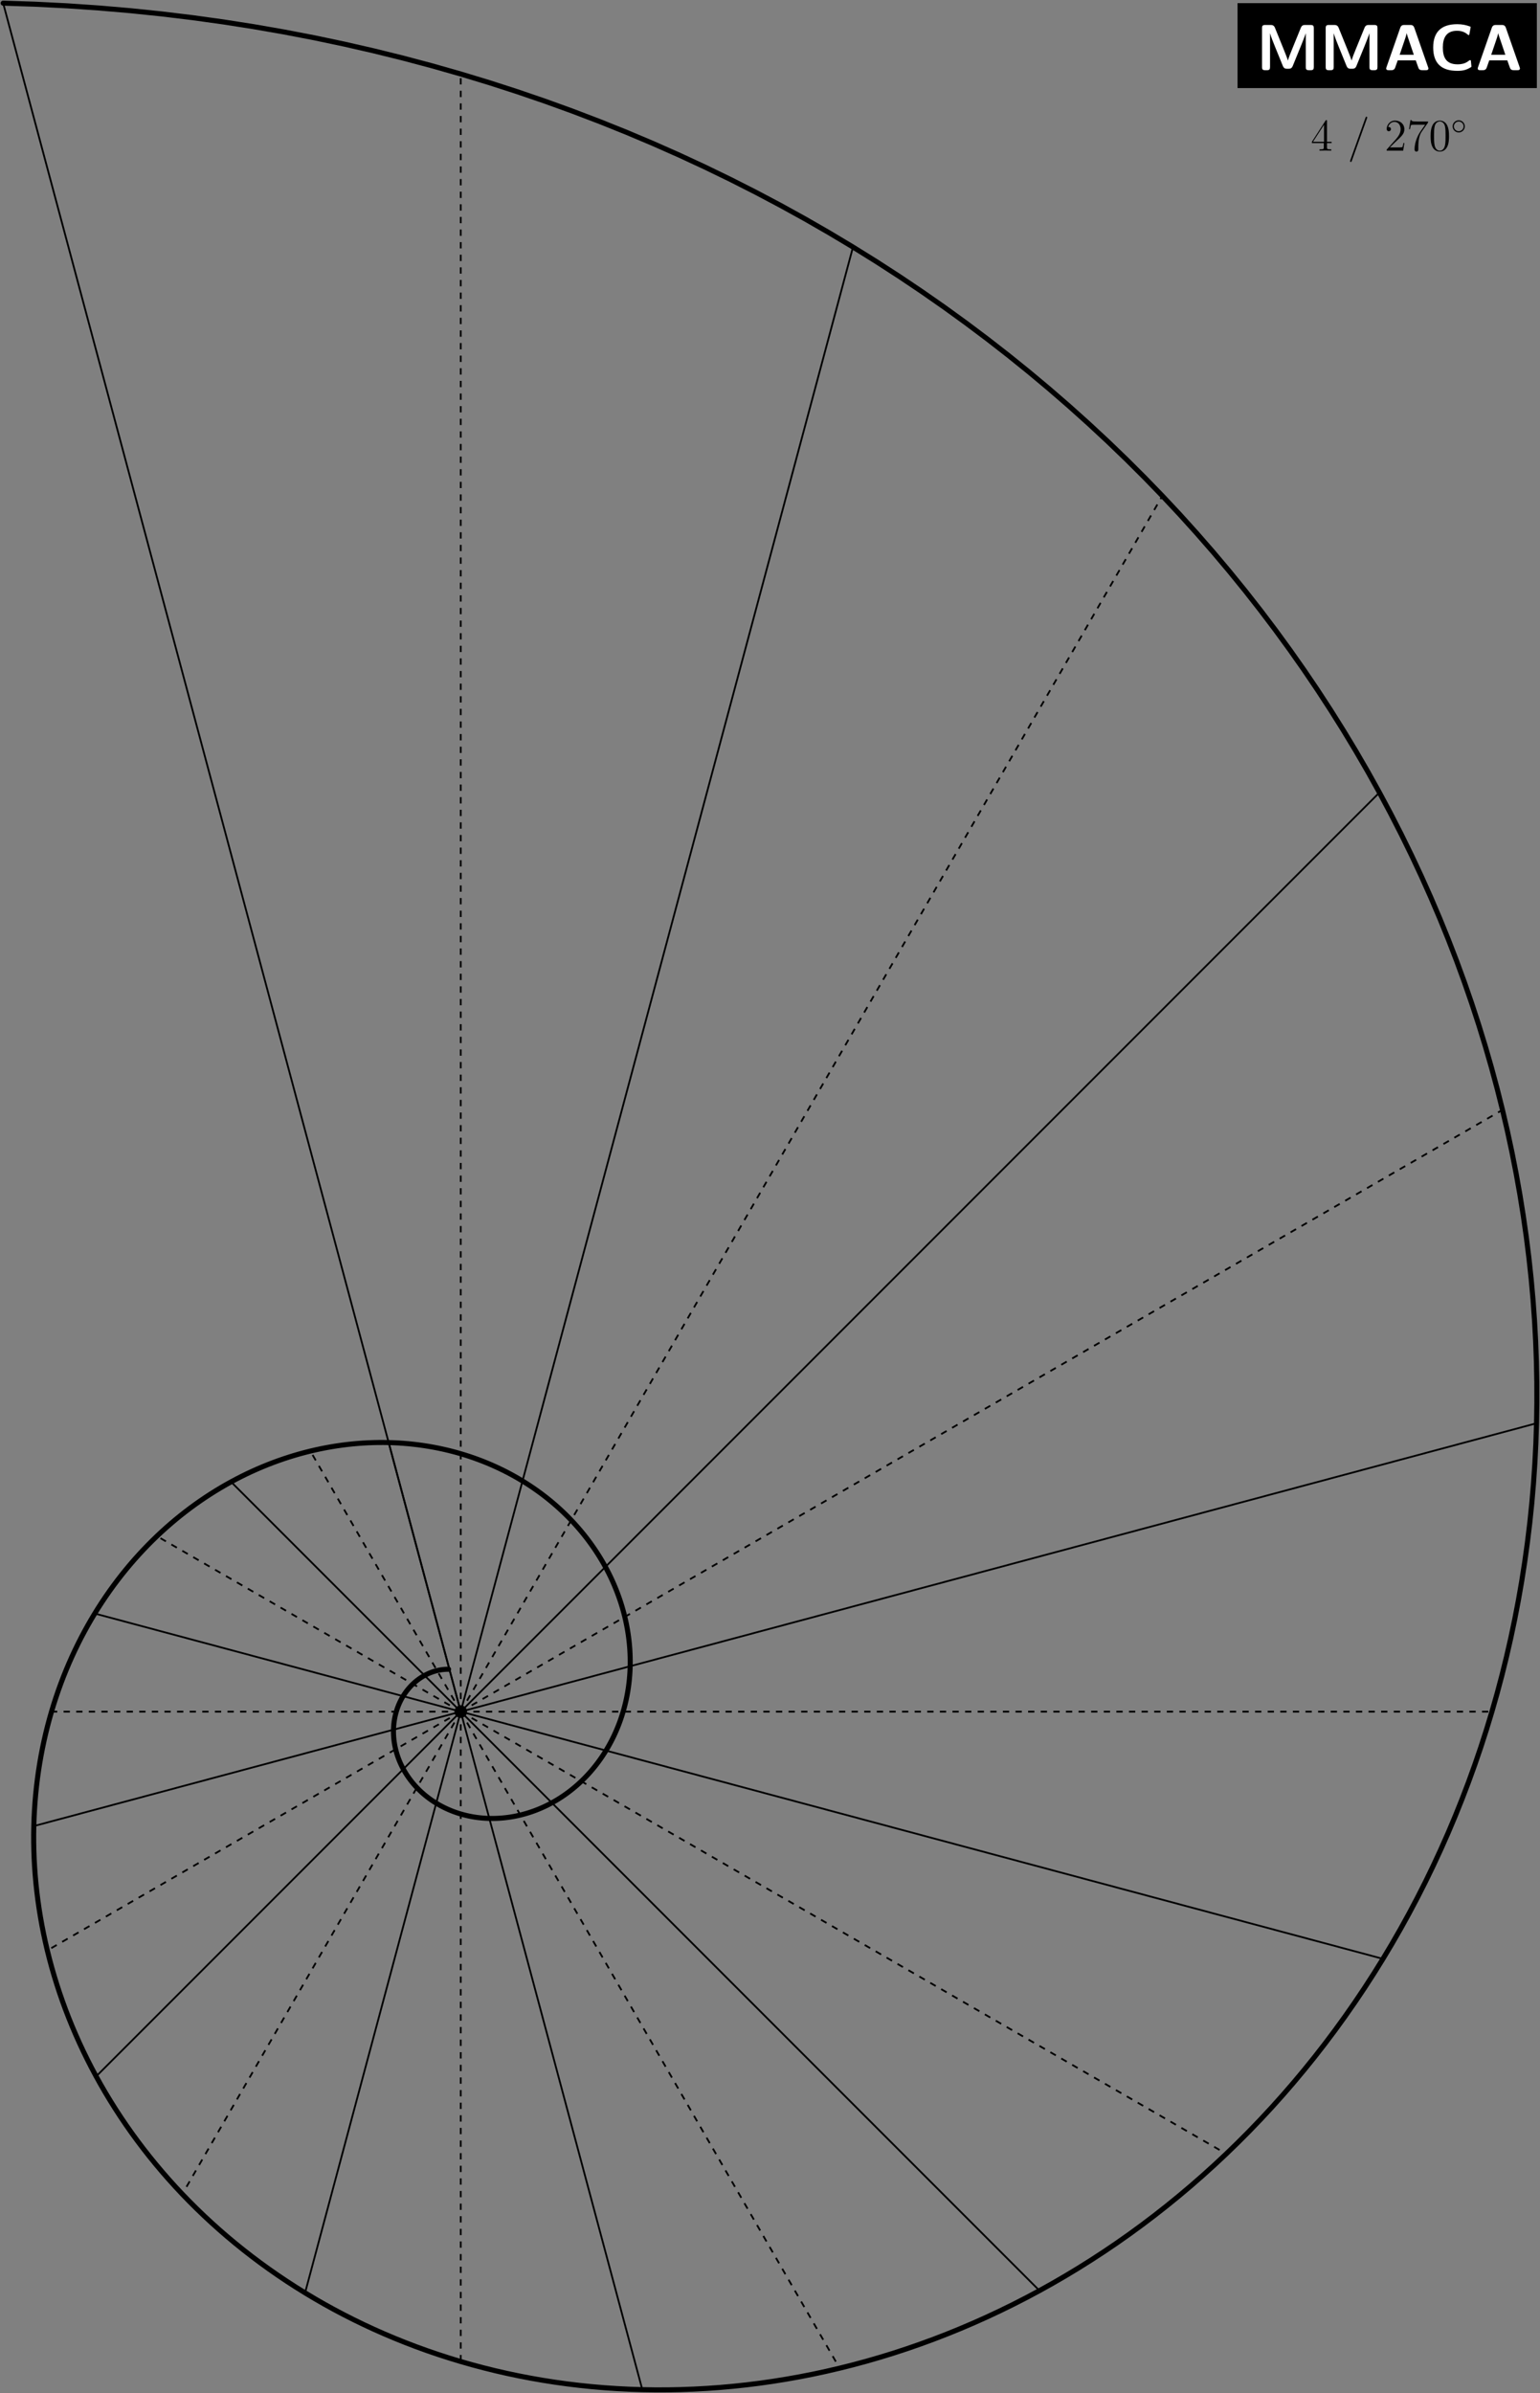 <?xml version="1.0" encoding="utf-8"?>
<svg xmlns="http://www.w3.org/2000/svg" fill="none" version="1.1" viewBox="-244.285 -379.425 488.571 758.85" x="-244.285pt" y="-379.425pt" width="488.571pt" height="758.85pt" stroke-width="0.567" stroke-miterlimit="10">
 <rect x="-244.285" y="-379.425" width="488.571" height="758.85" fill="#808080" stroke="none"/>
 <path d="M148.325 -351.496L243.285 -351.496L243.285 -378.425L148.325 -378.425Z" fill="black"/>
 <path d="M196.23 -357.165L196.797 -357.165"/>
 <g transform="matrix(1,-0,-0,1,196.514,-357.165)">
  <path d="M-40.421 -0M-30.833 -6.757C-31.267 -5.703 -32.032 -3.802 -32.197 -3.079L-32.218 -3.079C-32.404 -3.823 -33.251 -5.868 -33.685 -6.963L-36.33 -13.493C-36.681 -14.34 -37.342 -14.34 -37.714 -14.34L-39.429 -14.34C-40.173 -14.34 -40.421 -14.113 -40.421 -13.348L-40.421 -0.992C-40.421 -0.248 -40.193 -0 -39.429 -0L-38.871 -0C-38.086 -0 -37.879 -0.269 -37.879 -0.992L-37.879 -11.674L-37.858 -11.674C-37.631 -10.745 -36.701 -8.451 -36.206 -7.232L-33.809 -1.343C-33.437 -0.455 -32.941 -0.455 -32.238 -0.455C-31.536 -0.455 -31.04 -0.455 -30.668 -1.343L-28.023 -7.831C-27.817 -8.327 -26.701 -11.137 -26.556 -11.674L-26.535 -11.674L-26.535 -0.992C-26.535 -0.331 -26.391 -0 -25.544 -0L-24.986 -0C-24.201 -0 -23.994 -0.269 -23.994 -0.992L-23.994 -13.348C-23.994 -14.009 -24.139 -14.34 -24.986 -14.34L-26.721 -14.34C-27.238 -14.34 -27.755 -14.299 -28.106 -13.451ZM-28.106 -13.451" fill="#fff"/>
 </g>
 <g transform="matrix(1,-0,-0,1,196.514,-357.165)">
  <path d="M-20.217 -0M-10.63 -6.757C-11.064 -5.703 -11.828 -3.802 -11.994 -3.079L-12.014 -3.079C-12.2 -3.823 -13.047 -5.868 -13.481 -6.963L-16.126 -13.493C-16.477 -14.34 -17.139 -14.34 -17.51 -14.34L-19.225 -14.34C-19.969 -14.34 -20.217 -14.113 -20.217 -13.348L-20.217 -0.992C-20.217 -0.248 -19.99 -0 -19.225 -0L-18.668 -0C-17.882 -0 -17.676 -0.269 -17.676 -0.992L-17.676 -11.674L-17.655 -11.674C-17.428 -10.745 -16.498 -8.451 -16.002 -7.232L-13.605 -1.343C-13.233 -0.455 -12.737 -0.455 -12.035 -0.455C-11.332 -0.455 -10.836 -0.455 -10.464 -1.343L-7.82 -7.831C-7.613 -8.327 -6.497 -11.137 -6.353 -11.674L-6.332 -11.674L-6.332 -0.992C-6.332 -0.331 -6.187 -0 -5.34 -0L-4.782 -0C-3.997 -0 -3.791 -0.269 -3.791 -0.992L-3.791 -13.348C-3.791 -14.009 -3.935 -14.34 -4.782 -14.34L-6.518 -14.34C-7.035 -14.34 -7.551 -14.299 -7.902 -13.451ZM-7.902 -13.451" fill="#fff"/>
 </g>
 <g transform="matrix(1,-0,-0,1,196.514,-357.165)">
  <path d="M-1.026 -0M7.9 -13.451C7.59 -14.34 6.991 -14.34 6.578 -14.34L4.759 -14.34C4.346 -14.34 3.747 -14.34 3.437 -13.451L-0.923 -0.971C-1.026 -0.703 -1.026 -0.661 -1.026 -0.558C-1.026 -0 -0.51 -0 -0.22 -0L0.523 -0C0.895 -0 1.536 -0 1.825 -0.827L2.631 -3.12L8.355 -3.12L9.057 -1.136C9.305 -0.413 9.45 -0 10.441 -0L11.557 -0C11.847 -0 12.363 -0 12.363 -0.558C12.363 -0.661 12.363 -0.703 12.26 -0.971ZM12.26 -0.971M4.739 -9.277C5.049 -10.187 5.317 -10.972 5.482 -11.716L5.503 -11.716C5.606 -11.22 5.606 -11.178 5.772 -10.703L7.735 -4.897L3.251 -4.897ZM3.251 -4.897" fill="#fff"/>
 </g>
 <g transform="matrix(1,-0,-0,1,196.514,-357.165)">
  <path d="M13.888 -0M25.851 -2.955C25.851 -3.12 25.706 -3.203 25.624 -3.203C25.128 -3.203 24.529 -1.86 21.615 -1.86C17.979 -1.86 16.946 -4.091 16.946 -7.191C16.946 -10.269 18.061 -12.501 21.45 -12.501C23.289 -12.501 24.26 -11.778 24.818 -11.323C24.942 -11.22 25.004 -11.137 25.149 -11.137C25.231 -11.137 25.335 -11.24 25.355 -11.323L25.768 -13.617C25.789 -13.699 25.768 -13.782 25.603 -13.844C24.384 -14.299 23.124 -14.588 21.512 -14.588C16.47 -14.588 13.888 -12.129 13.888 -7.211C13.888 -2.149 16.512 0.207 21.533 0.207C23.289 0.207 24.384 -0.041 25.892 -0.971C26.058 -1.074 26.017 -1.219 26.017 -1.219ZM26.017 -1.219" fill="#fff"/>
 </g>
 <g transform="matrix(1,-0,-0,1,196.514,-357.165)">
  <path d="M28.016 -0M36.942 -13.451C36.633 -14.34 36.033 -14.34 35.62 -14.34L33.802 -14.34C33.389 -14.34 32.789 -14.34 32.479 -13.451L28.119 -0.971C28.016 -0.703 28.016 -0.661 28.016 -0.558C28.016 -0 28.533 -0 28.822 -0L29.566 -0C29.938 -0 30.578 -0 30.868 -0.827L31.674 -3.12L37.397 -3.12L38.099 -1.136C38.347 -0.413 38.492 -0 39.484 -0L40.6 -0C40.889 -0 41.406 -0 41.406 -0.558C41.406 -0.661 41.406 -0.703 41.302 -0.971ZM41.302 -0.971M33.781 -9.277C34.091 -10.187 34.36 -10.972 34.525 -11.716L34.546 -11.716C34.649 -11.22 34.649 -11.178 34.814 -10.703L36.777 -4.897L32.293 -4.897ZM32.293 -4.897" fill="#fff"/>
 </g>
 <path d="M196.23 -331.654L196.797 -331.654"/>
 <g transform="matrix(1,-0,-0,1,196.514,-331.654)">
  <path d="M-24.594 -0M-19.802 -9.339C-19.802 -9.612 -19.802 -9.684 -20.003 -9.684C-20.118 -9.684 -20.161 -9.684 -20.276 -9.512L-24.594 -2.812L-24.594 -2.396L-20.821 -2.396L-20.821 -1.09C-20.821 -0.56 -20.849 -0.416 -21.897 -0.416L-22.183 -0.416L-22.183 -0C-21.854 -0.029 -20.72 -0.029 -20.319 -0.029C-19.917 -0.029 -18.769 -0.029 -18.439 -0L-18.439 -0.416L-18.726 -0.416C-19.759 -0.416 -19.802 -0.56 -19.802 -1.09L-19.802 -2.396L-18.353 -2.396L-18.353 -2.812L-19.802 -2.812ZM-19.802 -2.812M-20.749 -8.22L-20.749 -2.812L-24.235 -2.812ZM-24.235 -2.812" fill="black"/>
 </g>
 <g transform="matrix(1,-0,-0,1,196.514,-331.654)">
  <path d="M-12.5 -0M-7.106 -10.243C-7.035 -10.43 -7.035 -10.458 -7.035 -10.487C-7.035 -10.674 -7.178 -10.76 -7.293 -10.76C-7.479 -10.76 -7.522 -10.63 -7.594 -10.444L-12.429 3.07C-12.5 3.257 -12.5 3.285 -12.5 3.314C-12.5 3.472 -12.386 3.587 -12.228 3.587C-12.041 3.587 -11.998 3.443 -11.941 3.285ZM-11.941 3.285" fill="black"/>
 </g>
 <g transform="matrix(1,-0,-0,1,196.514,-331.654)">
  <path d="M-0.866 -0M4.743 -2.41L4.428 -2.41C4.385 -2.166 4.27 -1.377 4.126 -1.148C4.026 -1.019 3.208 -1.019 2.778 -1.019L0.124 -1.019C0.511 -1.349 1.386 -2.267 1.759 -2.611C3.94 -4.619 4.743 -5.365 4.743 -6.786C4.743 -8.436 3.438 -9.54 1.774 -9.54C0.109 -9.54 -0.866 -8.12 -0.866 -6.886C-0.866 -6.155 -0.235 -6.155 -0.192 -6.155C0.109 -6.155 0.482 -6.37 0.482 -6.829C0.482 -7.23 0.21 -7.503 -0.192 -7.503C-0.321 -7.503 -0.35 -7.503 -0.393 -7.489C-0.12 -8.464 0.655 -9.124 1.587 -9.124C2.806 -9.124 3.552 -8.106 3.552 -6.786C3.552 -5.566 2.849 -4.505 2.032 -3.587L-0.866 -0.344L-0.866 -0L4.37 -0ZM4.37 -0" fill="black"/>
 </g>
 <g transform="matrix(1,-0,-0,1,196.514,-331.654)">
  <path d="M6.229 -0M12.269 -8.909L12.269 -9.239L8.811 -9.239C7.076 -9.239 7.047 -9.425 6.989 -9.698L6.674 -9.698L6.229 -6.829L6.545 -6.829C6.588 -7.087 6.717 -7.976 6.903 -8.134C7.018 -8.22 8.094 -8.22 8.295 -8.22L11.336 -8.22L9.816 -6.04C9.428 -5.48 7.979 -3.127 7.979 -0.43C7.979 -0.273 7.979 0.301 8.568 0.301C9.17 0.301 9.17 -0.258 9.17 -0.445L9.17 -1.162C9.17 -3.3 9.514 -4.964 10.189 -5.925ZM10.189 -5.925" fill="black"/>
 </g>
 <g transform="matrix(1,-0,-0,1,196.514,-331.654)">
  <path d="M13.066 -0M18.905 -4.591C18.905 -5.782 18.833 -6.944 18.317 -8.034C17.729 -9.225 16.696 -9.54 15.993 -9.54C15.161 -9.54 14.142 -9.124 13.611 -7.933C13.21 -7.03 13.066 -6.14 13.066 -4.591C13.066 -3.199 13.167 -2.152 13.683 -1.133C14.243 -0.043 15.232 0.301 15.979 0.301C17.227 0.301 17.944 -0.445 18.36 -1.277C18.876 -2.353 18.905 -3.759 18.905 -4.591ZM18.905 -4.591M15.979 0.014C15.519 0.014 14.587 -0.244 14.314 -1.808C14.156 -2.668 14.156 -3.759 14.156 -4.763C14.156 -5.939 14.156 -7.001 14.386 -7.847C14.63 -8.809 15.362 -9.253 15.979 -9.253C16.524 -9.253 17.356 -8.923 17.628 -7.69C17.815 -6.872 17.815 -5.738 17.815 -4.763C17.815 -3.802 17.815 -2.711 17.657 -1.836C17.384 -0.258 16.481 0.014 15.979 0.014ZM15.979 0.014" fill="black"/>
 </g>
 <g transform="matrix(1,-0,-0,1,196.514,-331.654)">
  <path d="M20.049 -5.206M23.925 -7.697C23.925 -8.763 23.038 -9.63 21.992 -9.63C20.916 -9.63 20.049 -8.743 20.049 -7.697C20.049 -6.641 20.916 -5.764 21.992 -5.764C23.038 -5.764 23.925 -6.631 23.925 -7.697ZM23.925 -7.697M21.992 -6.163C21.125 -6.163 20.448 -6.86 20.448 -7.697C20.448 -8.534 21.135 -9.231 21.992 -9.231C22.819 -9.231 23.526 -8.554 23.526 -7.697C23.526 -6.84 22.819 -6.163 21.992 -6.163ZM21.992 -6.163" fill="black"/>
 </g>
 <g stroke-linecap="round" stroke-linejoin="round">
  <path d="M-98.116 163.356L-243.285 -378.425" stroke="black"/>
 </g>
 <g stroke-linecap="butt" stroke-linejoin="round" stroke-dasharray="2" stroke-dashoffset="0">
  <path d="M-98.116 163.356L-98.116 -355.961" stroke="black"/>
 </g>
 <g stroke-linecap="round" stroke-linejoin="round">
  <path d="M-98.116 163.356L26.33 -301.083" stroke="black"/>
 </g>
 <g stroke-linecap="butt" stroke-linejoin="round" stroke-dasharray="2" stroke-dashoffset="0">
  <path d="M-98.116 163.356L124.475 -222.182" stroke="black"/>
 </g>
 <g stroke-linecap="round" stroke-linejoin="round">
  <path d="M-98.116 163.356L193.341 -128.101" stroke="black"/>
 </g>
 <g stroke-linecap="butt" stroke-linejoin="round" stroke-dasharray="2" stroke-dashoffset="0">
  <path d="M-98.116 163.356L232.385 -27.459" stroke="black"/>
 </g>
 <g stroke-linecap="round" stroke-linejoin="round">
  <path d="M-98.116 163.356L243.185 71.905" stroke="black"/>
 </g>
 <g stroke-linecap="butt" stroke-linejoin="round" stroke-dasharray="2" stroke-dashoffset="0">
  <path d="M-98.116 163.356L229.033 163.356" stroke="black"/>
 </g>
 <g stroke-linecap="round" stroke-linejoin="round">
  <path d="M-98.116 163.356L194.462 241.752" stroke="black"/>
 </g>
 <g stroke-linecap="butt" stroke-linejoin="round" stroke-dasharray="2" stroke-dashoffset="0">
  <path d="M-98.116 163.356L144.758 303.579" stroke="black"/>
 </g>
 <g stroke-linecap="round" stroke-linejoin="round">
  <path d="M-98.116 163.356L85.491 346.962" stroke="black"/>
 </g>
 <g stroke-linecap="butt" stroke-linejoin="round" stroke-dasharray="2" stroke-dashoffset="0">
  <path d="M-98.116 163.356L22.09 371.558" stroke="black"/>
 </g>
 <g stroke-linecap="round" stroke-linejoin="round">
  <path d="M-98.116 163.356L-40.505 378.362" stroke="black"/>
 </g>
 <g stroke-linecap="butt" stroke-linejoin="round" stroke-dasharray="2" stroke-dashoffset="0">
  <path d="M-98.116 163.356L-98.116 369.447" stroke="black"/>
 </g>
 <g stroke-linecap="round" stroke-linejoin="round">
  <path d="M-98.116 163.356L-147.502 347.669" stroke="black"/>
 </g>
 <g stroke-linecap="butt" stroke-linejoin="round" stroke-dasharray="2" stroke-dashoffset="0">
  <path d="M-98.116 163.356L-186.451 316.357" stroke="black"/>
 </g>
 <g stroke-linecap="round" stroke-linejoin="round">
  <path d="M-98.116 163.356L-213.78 279.021" stroke="black"/>
 </g>
 <g stroke-linecap="butt" stroke-linejoin="round" stroke-dasharray="2" stroke-dashoffset="0">
  <path d="M-98.116 163.356L-229.275 239.081" stroke="black"/>
 </g>
 <g stroke-linecap="round" stroke-linejoin="round">
  <path d="M-98.116 163.356L-233.561 199.648" stroke="black"/>
 </g>
 <g stroke-linecap="butt" stroke-linejoin="round" stroke-dasharray="2" stroke-dashoffset="0">
  <path d="M-98.116 163.356L-227.945 163.356" stroke="black"/>
 </g>
 <g stroke-linecap="round" stroke-linejoin="round">
  <path d="M-98.116 163.356L-214.225 132.244" stroke="black"/>
 </g>
 <g stroke-linecap="butt" stroke-linejoin="round" stroke-dasharray="2" stroke-dashoffset="0">
  <path d="M-98.116 163.356L-194.5 107.708" stroke="black"/>
 </g>
 <g stroke-linecap="round" stroke-linejoin="round">
  <path d="M-98.116 163.356L-170.98 90.492" stroke="black"/>
 </g>
 <g stroke-linecap="butt" stroke-linejoin="round" stroke-dasharray="2" stroke-dashoffset="0">
  <path d="M-98.116 163.356L-145.819 80.731" stroke="black"/>
 </g>
 <g stroke-linecap="round" stroke-linejoin="round">
  <path d="M-98.116 163.356L-120.978 78.031" stroke="black"/>
 </g>
 <g stroke-linecap="round" stroke-linejoin="round" stroke-width="1.604">
  <path d="M-243.285 -378.425L-233.113 -378.089L-223 -377.578L-212.949 -376.894L-202.964 -376.04L-193.045 -375.016L-183.197 -373.825L-173.421 -372.47L-163.72 -370.952L-154.097 -369.274L-144.554 -367.438L-135.093 -365.445L-125.716 -363.299L-116.427 -361.001L-107.226 -358.555L-98.116 -355.961L-89.099 -353.223L-80.177 -350.342L-71.352 -347.322L-62.626 -344.165L-54.001 -340.872L-45.479 -337.448L-37.061 -333.893L-28.749 -330.211L-20.545 -326.404L-12.45 -322.475L-4.467 -318.426L3.405 -314.26L11.162 -309.979L18.805 -305.585L26.33 -301.083L33.738 -296.473L41.027 -291.759L48.196 -286.943L55.243 -282.029L62.167 -277.017L68.968 -271.912L75.645 -266.716L82.196 -261.432L88.621 -256.061L94.919 -250.607L101.088 -245.073L107.13 -239.461L113.041 -233.773L118.823 -228.013L124.475 -222.182L129.995 -216.285L135.384 -210.322L140.641 -204.297L145.766 -198.213L150.758 -192.072L155.617 -185.877L160.343 -179.63L164.935 -173.334L169.394 -166.991L173.72 -160.605L177.911 -154.177L181.969 -147.71L185.893 -141.206L189.684 -134.669L193.341 -128.101L196.865 -121.503L200.255 -114.88L203.513 -108.232L206.638 -101.563L209.631 -94.874L212.492 -88.169L215.222 -81.45L217.82 -74.719L220.288 -67.978L222.626 -61.23L224.834 -54.476L226.913 -47.72L228.865 -40.964L230.688 -34.209L232.385 -27.459L233.955 -20.714L235.4 -13.978L236.721 -7.252L237.917 -0.538L238.991 6.16L239.943 12.842L240.774 19.506L241.485 26.148L242.077 32.768L242.55 39.364L242.907 45.932L243.147 52.473L243.273 58.983L243.285 65.461L243.185 71.905L242.973 78.313L242.651 84.684L242.221 91.015L241.682 97.306L241.037 103.554L240.287 109.758L239.434 115.916L238.478 122.028L237.42 128.09L236.263 134.102L235.008 140.062L233.656 145.969L232.209 151.821L230.667 157.617L229.033 163.356L227.308 169.036L225.494 174.657L223.591 180.216L221.602 185.713L219.528 191.146L217.371 196.515L215.132 201.818L212.812 207.054L210.414 212.222L207.939 217.322L205.388 222.351L202.763 227.31L200.066 232.197L197.299 237.011L194.462 241.752L191.558 246.419L188.589 251.01L185.555 255.526L182.459 259.966L179.302 264.328L176.086 268.612L172.813 272.818L169.484 276.945L166.101 280.993L162.665 284.96L159.178 288.847L155.643 292.652L152.06 296.377L148.431 300.019L144.758 303.579L141.043 307.057L137.287 310.452L133.492 313.763L129.659 316.992L125.79 320.137L121.887 323.198L117.952 326.175L113.986 329.068L109.99 331.877L105.967 334.601L101.917 337.242L97.843 339.798L93.747 342.27L89.628 344.658L85.491 346.962L81.335 349.182L77.162 351.318L72.974 353.37L68.773 355.339L64.559 357.224L60.335 359.027L56.102 360.746L51.862 362.383L47.615 363.938L43.364 365.41L39.11 366.802L34.854 368.111L30.598 369.341L26.343 370.489L22.09 371.558L17.841 372.547L13.598 373.458L9.36 374.29L5.131 375.044L0.911 375.72L-3.298 376.32L-7.496 376.843L-11.68 377.291L-15.851 377.664L-20.006 377.962L-24.143 378.187L-28.264 378.338L-32.365 378.418L-36.446 378.425L-40.505 378.362L-44.542 378.229L-48.555 378.026L-52.544 377.754L-56.507 377.415L-60.443 377.009L-64.351 376.537L-68.231 375.999L-72.08 375.396L-75.899 374.73L-79.686 374.002L-83.441 373.211L-87.162 372.359L-90.849 371.447L-94.5 370.476L-98.116 369.447L-101.694 368.36L-105.235 367.217L-108.737 366.019L-112.2 364.766L-115.622 363.459L-119.004 362.1L-122.345 360.689L-125.644 359.228L-128.899 357.717L-132.112 356.158L-135.28 354.551L-138.404 352.898L-141.483 351.199L-144.515 349.455L-147.502 347.669L-150.442 345.839L-153.334 343.968L-156.179 342.057L-158.976 340.107L-161.724 338.118L-164.423 336.092L-167.073 334.03L-169.672 331.933L-172.222 329.802L-174.721 327.637L-177.17 325.441L-179.567 323.214L-181.913 320.957L-184.208 318.671L-186.451 316.357L-188.642 314.016L-190.78 311.65L-192.866 309.259L-194.9 306.845L-196.881 304.408L-198.81 301.949L-200.685 299.47L-202.508 296.971L-204.277 294.454L-205.994 291.92L-207.657 289.369L-209.267 286.802L-210.825 284.222L-212.329 281.627L-213.78 279.021L-215.179 276.402L-216.524 273.774L-217.817 271.136L-219.057 268.489L-220.245 265.835L-221.38 263.174L-222.464 260.507L-223.495 257.836L-224.474 255.161L-225.402 252.483L-226.278 249.803L-227.104 247.122L-227.878 244.44L-228.601 241.76L-229.275 239.081L-229.898 236.404L-230.471 233.731L-230.996 231.062L-231.47 228.397L-231.897 225.739L-232.274 223.087L-232.604 220.443L-232.886 217.807L-233.121 215.18L-233.309 212.562L-233.45 209.955L-233.546 207.36L-233.596 204.776L-233.601 202.206L-233.561 199.648L-233.477 197.105L-233.349 194.577L-233.178 192.064L-232.965 189.568L-232.709 187.088L-232.411 184.626L-232.072 182.182L-231.693 179.757L-231.273 177.351L-230.814 174.966L-230.316 172.6L-229.779 170.256L-229.205 167.934L-228.593 165.633L-227.945 163.356L-227.26 161.102L-226.54 158.871L-225.785 156.665L-224.996 154.484L-224.173 152.327L-223.317 150.197L-222.428 148.092L-221.507 146.014L-220.556 143.963L-219.573 141.94L-218.561 139.944L-217.52 137.976L-216.449 136.036L-215.351 134.126L-214.225 132.244L-213.073 130.393L-211.894 128.57L-210.69 126.778L-209.462 125.016L-208.209 123.285L-206.933 121.585L-205.634 119.916L-204.313 118.278L-202.97 116.672L-201.606 115.097L-200.223 113.555L-198.82 112.045L-197.398 110.567L-195.958 109.121L-194.5 107.708L-193.026 106.328L-191.535 104.981L-190.029 103.667L-188.508 102.386L-186.973 101.138L-185.424 99.923L-183.862 98.741L-182.288 97.593L-180.702 96.478L-179.106 95.397L-177.499 94.349L-175.882 93.335L-174.256 92.354L-172.622 91.406L-170.98 90.492L-169.33 89.611L-167.675 88.763L-166.013 87.949L-164.345 87.168L-162.673 86.419L-160.997 85.704L-159.317 85.022L-157.634 84.372L-155.949 83.755L-154.262 83.171L-152.574 82.618L-150.885 82.099L-149.196 81.611L-147.507 81.155L-145.819 80.731L-144.133 80.338L-142.449 79.977L-140.768 79.647L-139.089 79.348L-137.415 79.079L-135.744 78.841L-134.078 78.633L-132.418 78.456L-130.763 78.308L-129.114 78.189L-127.472 78.1L-125.836 78.04L-124.209 78.009L-122.589 78.006L-120.978 78.031L-119.376 78.084L-117.784 78.164L-116.201 78.272L-114.628 78.406L-113.066 78.568L-111.515 78.755L-109.976 78.969L-108.448 79.208L-106.932 79.472L-105.429 79.761L-103.939 80.075L-102.463 80.413L-100.999 80.775L-99.55 81.16L-98.116 81.569L-96.696 82L-95.29 82.454L-93.901 82.929L-92.526 83.427L-91.168 83.945L-89.826 84.484L-88.5 85.044L-87.191 85.624L-85.899 86.224L-84.624 86.842L-83.367 87.48L-82.127 88.136L-80.906 88.81L-79.702 89.502L-78.517 90.212L-77.35 90.937L-76.202 91.68L-75.073 92.438L-73.963 93.212L-72.873 94.001L-71.802 94.805L-70.75 95.624L-69.718 96.456L-68.707 97.302L-67.715 98.161L-66.743 99.032L-65.791 99.916L-64.861 100.812L-63.95 101.719L-63.06 102.638L-62.19 103.566L-61.342 104.505L-60.514 105.454L-59.707 106.412L-58.92 107.38L-58.155 108.355L-57.411 109.339L-56.688 110.331L-55.986 111.33L-55.304 112.335L-54.644 113.348L-54.005 114.366L-53.387 115.39L-52.79 116.42L-52.214 117.454L-51.659 118.493L-51.125 119.537L-50.612 120.584L-50.12 121.634L-49.648 122.687L-49.198 123.743L-48.768 124.801L-48.359 125.862L-47.97 126.923L-47.602 127.986L-47.254 129.05L-46.927 130.114L-46.62 131.178L-46.332 132.241L-46.065 133.305L-45.818 134.367L-45.59 135.428L-45.382 136.487L-45.194 137.544L-45.025 138.599L-44.875 139.652L-44.744 140.701L-44.632 141.747L-44.539 142.79L-44.464 143.828L-44.408 144.863L-44.37 145.893L-44.35 146.918L-44.348 147.938L-44.364 148.953L-44.398 149.963L-44.448 150.966L-44.516 151.963L-44.601 152.954L-44.702 153.938L-44.821 154.915L-44.955 155.885L-45.105 156.847L-45.272 157.802L-45.454 158.749L-45.652 159.687L-45.865 160.618L-46.093 161.539L-46.336 162.452L-46.593 163.356L-46.865 164.251L-47.15 165.136L-47.45 166.011L-47.763 166.877L-48.09 167.733L-48.43 168.578L-48.782 169.413L-49.148 170.238L-49.525 171.052L-49.915 171.855L-50.317 172.647L-50.73 173.428L-51.155 174.198L-51.591 174.956L-52.038 175.703L-52.495 176.438L-52.962 177.161L-53.44 177.872L-53.928 178.571L-54.425 179.258L-54.931 179.933L-55.447 180.595L-55.971 181.245L-56.504 181.883L-57.045 182.507L-57.594 183.12L-58.151 183.719L-58.715 184.305L-59.287 184.879L-59.865 185.44L-60.45 185.987L-61.042 186.522L-61.64 187.044L-62.243 187.552L-62.853 188.047L-63.467 188.529L-64.087 188.998L-64.712 189.454L-65.341 189.896L-65.975 190.325L-66.612 190.741L-67.254 191.144L-67.899 191.533L-68.548 191.909L-69.2 192.272L-69.854 192.622L-70.511 192.958L-71.171 193.281L-71.832 193.591L-72.496 193.888L-73.161 194.172L-73.828 194.443L-74.496 194.701L-75.164 194.946L-75.834 195.178L-76.504 195.397L-77.174 195.603L-77.844 195.797L-78.515 195.977L-79.184 196.146L-79.854 196.302L-80.522 196.445L-81.189 196.576L-81.855 196.695L-82.52 196.801L-83.183 196.896L-83.844 196.978L-84.503 197.049L-85.16 197.107L-85.814 197.154L-86.466 197.19L-87.115 197.214L-87.76 197.226L-88.403 197.227L-89.043 197.217L-89.678 197.196L-90.31 197.164L-90.939 197.122L-91.563 197.068L-92.183 197.004L-92.798 196.93L-93.409 196.845L-94.015 196.75L-94.617 196.645L-95.213 196.531L-95.805 196.406L-96.391 196.272L-96.971 196.128L-97.546 195.975L-98.116 195.813L-98.679 195.642L-99.237 195.462L-99.788 195.273L-100.334 195.076L-100.873 194.87L-101.405 194.656L-101.932 194.434L-102.451 194.204L-102.964 193.966L-103.47 193.72L-103.969 193.467L-104.461 193.207L-104.946 192.939L-105.423 192.665L-105.894 192.383L-106.357 192.095L-106.812 191.801L-107.26 191.5L-107.701 191.193L-108.133 190.879L-108.558 190.56L-108.976 190.235L-109.385 189.905L-109.787 189.57L-110.18 189.229L-110.566 188.883L-110.943 188.532L-111.313 188.177L-111.674 187.816L-112.028 187.452L-112.373 187.083L-112.709 186.711L-113.038 186.334L-113.358 185.954L-113.67 185.57L-113.974 185.183L-114.269 184.793L-114.556 184.399L-114.835 184.003L-115.105 183.604L-115.367 183.202L-115.621 182.798L-115.866 182.391L-116.103 181.983L-116.332 181.572L-116.552 181.16L-116.764 180.746L-116.967 180.33L-117.163 179.913L-117.35 179.495L-117.529 179.076L-117.699 178.656L-117.862 178.236L-118.016 177.814L-118.162 177.393L-118.3 176.97L-118.43 176.548L-118.552 176.126L-118.666 175.704L-118.772 175.282L-118.87 174.86L-118.96 174.439L-119.043 174.019L-119.118 173.599L-119.185 173.181L-119.244 172.763L-119.296 172.347L-119.341 171.931L-119.378 171.518L-119.407 171.105L-119.43 170.695L-119.445 170.286L-119.452 169.879L-119.453 169.474L-119.447 169.072L-119.434 168.671L-119.414 168.273L-119.387 167.877L-119.353 167.484L-119.313 167.094L-119.266 166.706L-119.212 166.321L-119.153 165.939L-119.087 165.56L-119.014 165.184L-118.936 164.812L-118.851 164.443L-118.761 164.077L-118.665 163.715L-118.562 163.356L-118.455 163.001L-118.341 162.65L-118.222 162.302L-118.098 161.959L-117.968 161.619L-117.834 161.284L-117.694 160.952L-117.549 160.625L-117.399 160.302L-117.244 159.983L-117.085 159.669L-116.921 159.359L-116.752 159.053L-116.579 158.753L-116.402 158.456L-116.22 158.165L-116.035 157.878L-115.845 157.595L-115.652 157.318L-115.454 157.045L-115.253 156.777L-115.049 156.515L-114.841 156.257L-114.629 156.004L-114.414 155.756L-114.197 155.513L-113.976 155.275L-113.752 155.042L-113.525 154.815L-113.295 154.592L-113.063 154.375L-112.828 154.162L-112.591 153.955L-112.352 153.754L-112.11 153.557L-111.866 153.366L-111.62 153.18L-111.372 152.999L-111.122 152.823L-110.871 152.653L-110.618 152.488L-110.363 152.328L-110.107 152.174L-109.85 152.025L-109.591 151.881L-109.331 151.742L-109.07 151.608L-108.809 151.48L-108.546 151.357L-108.283 151.239L-108.019 151.127L-107.754 151.019L-107.489 150.917L-107.224 150.82L-106.958 150.728L-106.692 150.641L-106.426 150.559L-106.16 150.482L-105.894 150.41L-105.628 150.343L-105.363 150.281L-105.098 150.225L-104.833 150.173L-104.569 150.125L-104.305 150.083L-104.042 150.046L-103.779 150.013L-103.518 149.985L-103.257 149.962L-102.998 149.943L-102.739 149.929L-102.481 149.92L-102.225 149.915L-101.97 149.914" stroke="black"/>
 </g>
</svg>
